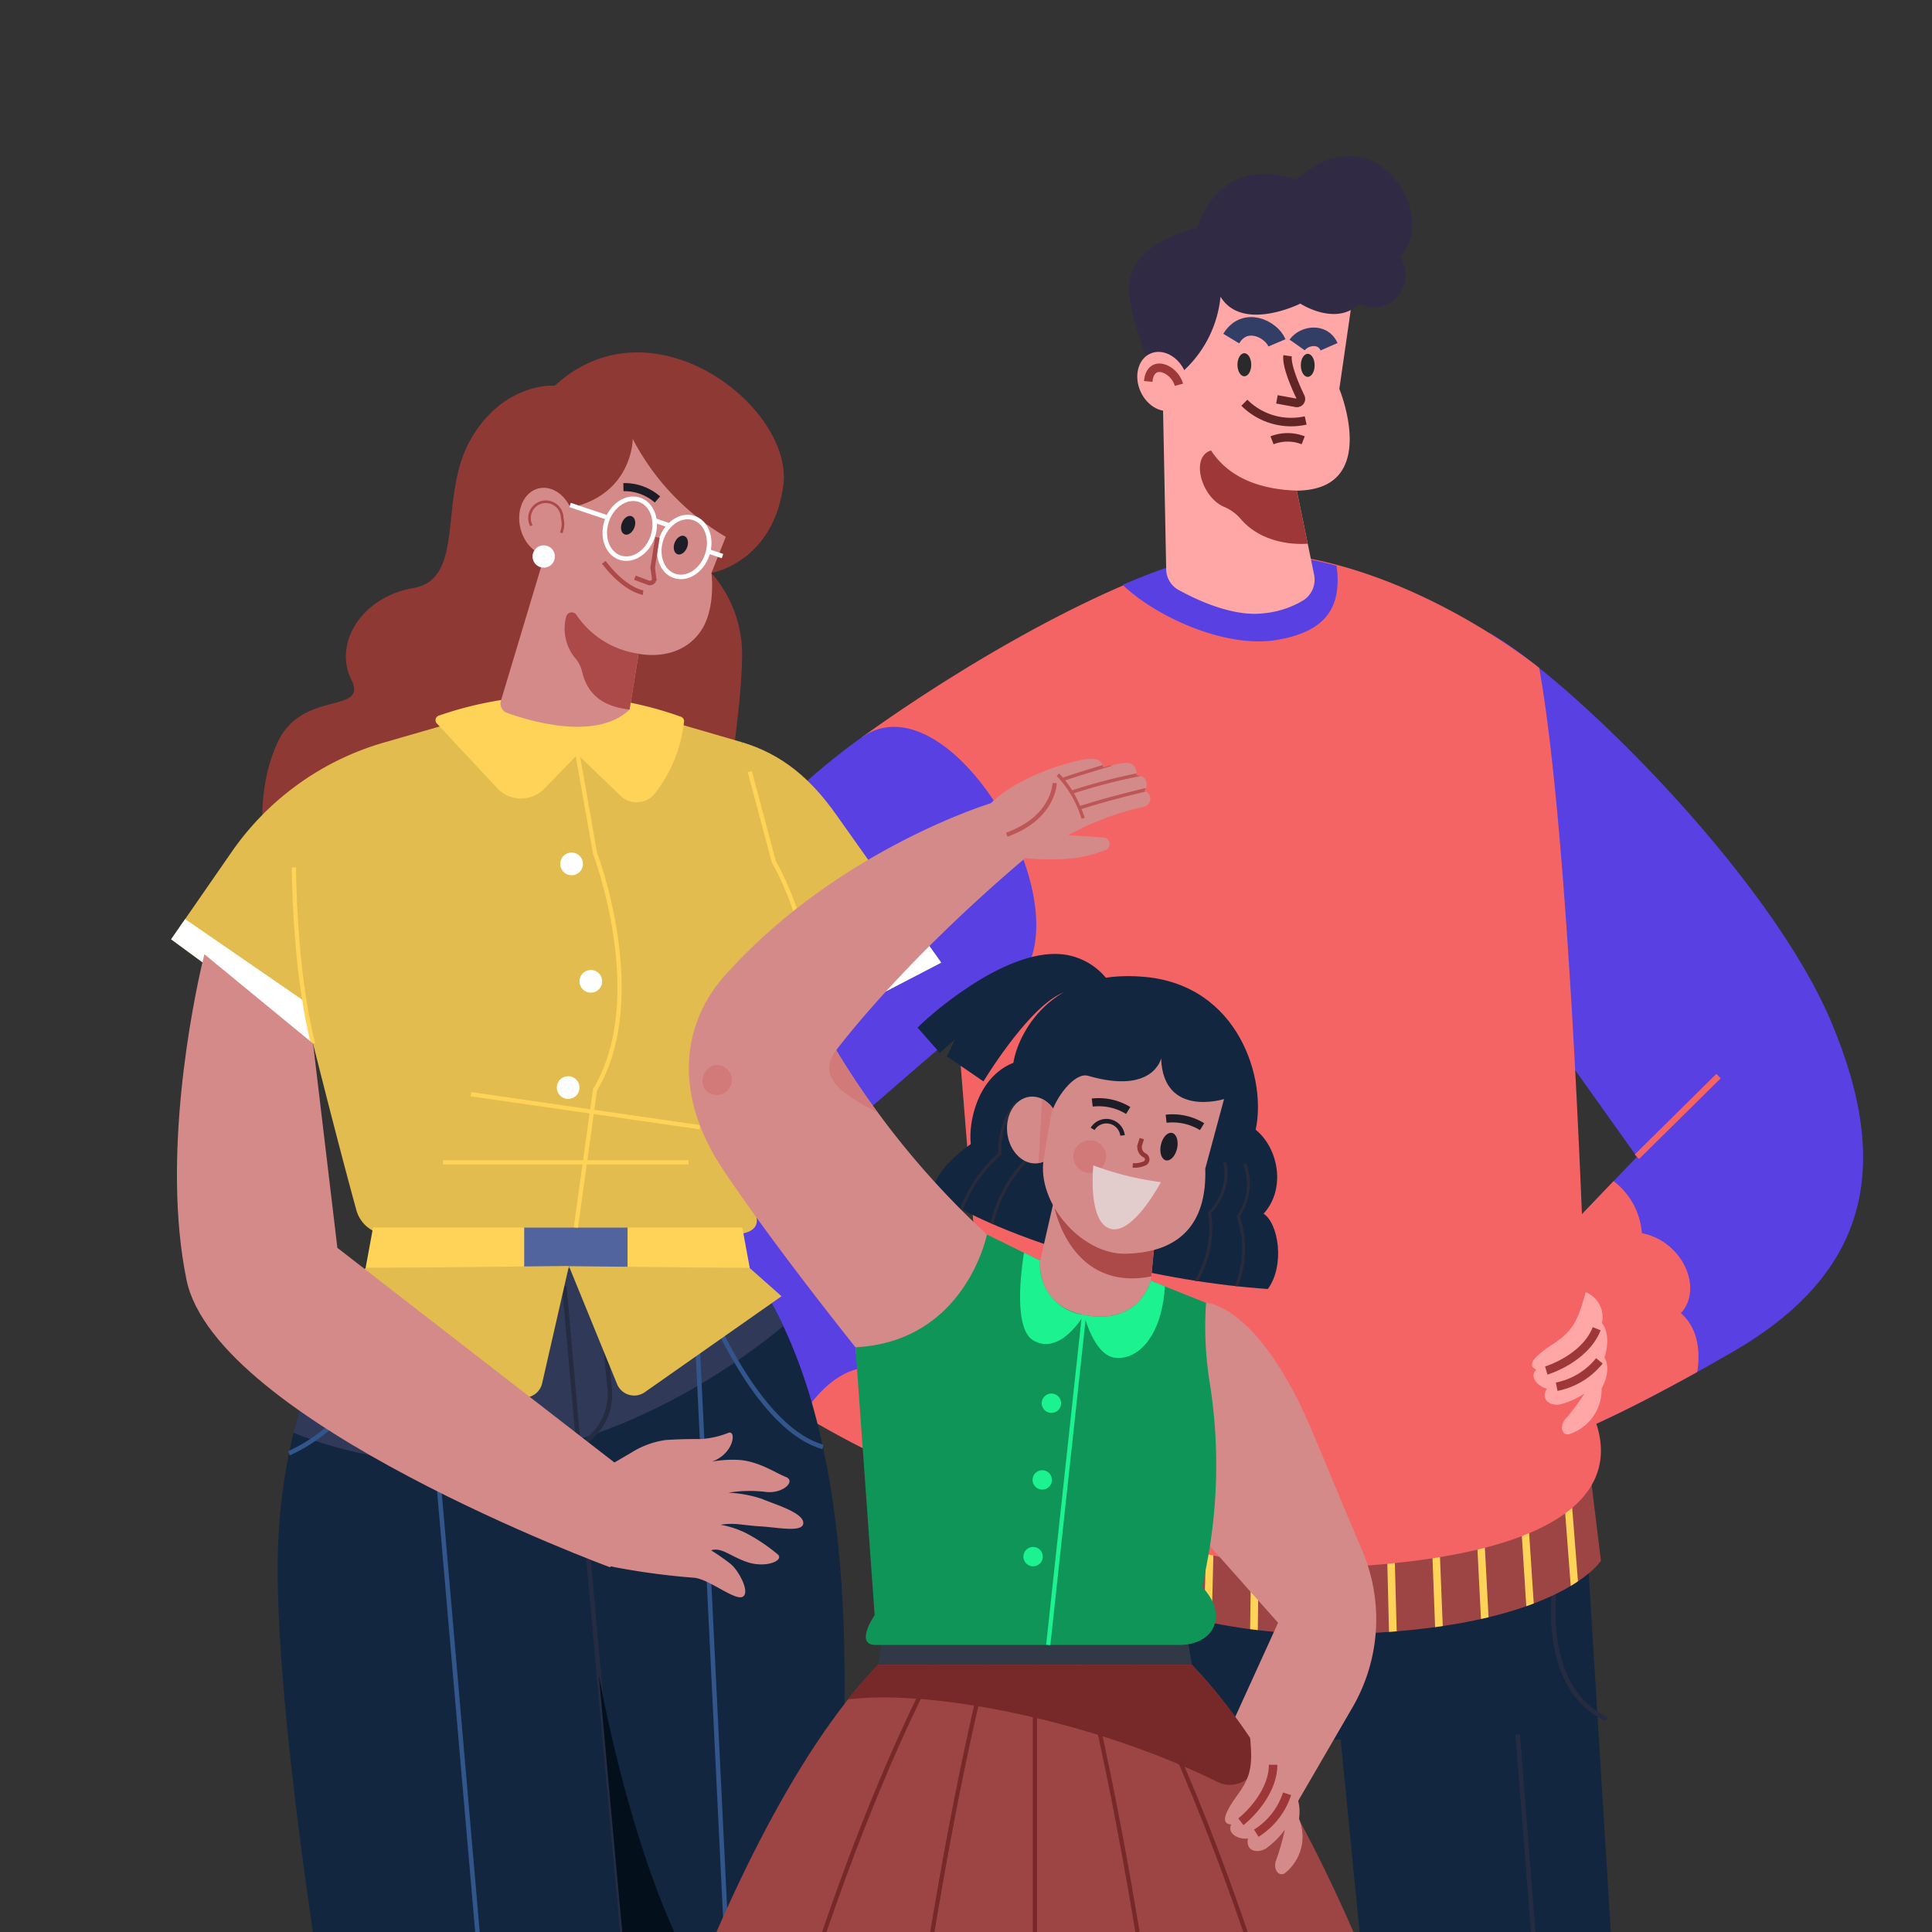 <svg xmlns="http://www.w3.org/2000/svg" xmlns:xlink="http://www.w3.org/1999/xlink" width="219.5" height="219.5" viewBox="0 0 219.5 219.5"><rect x="0" y="0" width="219.5" height="219.5" fill="#333333" stroke="none"/><defs><clipPath id="a"><rect width="219.5" height="219.5" fill="none"/></clipPath></defs><g transform="translate(-901 -6651.199)"><g transform="translate(901 6651.2)"><g transform="translate(0 -0.001)" clip-path="url(#a)"><path d="M120.32,181.573,109.2,334.071,130,338.451,153,206.564l4.593-.161L170.58,338.451l24.315-2.854-9.363-152.029Z" transform="translate(-5.278 -8.774)" fill="#12263f"/><line x1="1.52" y2="14.227" transform="translate(148.471 183.537)" fill="none" stroke="#e5d4bf" stroke-miterlimit="10" stroke-width="0.966"/><path d="M129.893,187.1s1.843,18.339-12.553,20.592" transform="translate(-5.671 -9.041)" fill="none" stroke="#e5d4bf" stroke-miterlimit="10" stroke-width="0.966"/><path d="M185.741,188.173s-2.358,12.5,5.773,16.25" transform="translate(-8.961 -9.093)" fill="none" stroke="#252b41" stroke-miterlimit="10" stroke-width="0.512"/><path d="M162.217,192.857c-.161.323,1.2,10.806-5.884,11.362" transform="translate(-7.555 -9.32)" fill="none" stroke="#e5d4bf" stroke-miterlimit="10" stroke-width="0.966"/><path d="M186.489,175.922l1.188,9.712s-4.946,7.789-29.426,8.326-38.439-11.81-38.439-11.81l1.4-10.335Z" transform="translate(-5.79 -8.303)" fill="#9d4545"/><path d="M170.6,174.918l.835.052.724,18.222c-.284.042-.574.083-.867.123Z" transform="translate(-8.245 -8.453)" fill="#ffd357"/><path d="M165.324,174.586l.834.052.514,19.138c-.285.023-.581.042-.872.064Z" transform="translate(-7.99 -8.437)" fill="#ffd357"/><path d="M175.892,175.251l.837.052.89,16.905c-.28.068-.568.133-.86.2Z" transform="translate(-8.501 -8.469)" fill="#ffd357"/><path d="M181.189,175.584l.837.052.985,15.024c-.274.1-.555.208-.847.311Z" transform="translate(-8.757 -8.485)" fill="#ffd357"/><path d="M188.29,188.159c-.253.17-.522.344-.821.522l-.974-12.764.838.052Z" transform="translate(-9.013 -8.501)" fill="#ffd357"/><path d="M160.053,174.254l.832.052.276,19.74c-.292.009-.576.021-.874.028Z" transform="translate(-7.735 -8.421)" fill="#e5d4bf"/><path d="M144.264,173.263l.828.052-.481,19.423c-.292-.059-.579-.122-.866-.184Z" transform="translate(-6.947 -8.373)" fill="#ffd357"/><path d="M128.555,172.276l.824.051-.956,15.077c-.284-.144-.561-.286-.831-.427Z" transform="translate(-6.166 -8.325)" fill="#e5d4bf"/><path d="M123.345,171.948l.822.051-.957,12.549c-.291-.189-.559-.369-.812-.542Z" transform="translate(-5.915 -8.309)" fill="#e5d4bf"/><path d="M133.779,172.6l.825.051-.859,17.02c-.285-.111-.57-.223-.847-.335Z" transform="translate(-6.423 -8.341)" fill="#e5d4bf"/><path d="M149.522,173.593l.829.052-.235,19.942c-.291-.035-.584-.068-.872-.106Z" transform="translate(-7.213 -8.389)" fill="#ffd357"/><path d="M155.642,194.022c-.3-.011-.583-.03-.875-.046l.022-20.054.83.052Z" transform="translate(-7.48 -8.405)" fill="#e5d4bf"/><path d="M139.016,172.933l.827.052-.695,18.457c-.29-.085-.574-.171-.857-.259Z" transform="translate(-6.684 -8.357)" fill="#e5d4bf"/><path d="M177.785,75.545c8.66,4.782,31.654,27.169,38.84,44.16s3.894,28.859-11.291,37.606-20.5,10.147-20.5,10.147l-3.382-18.682,13.112-13.7-15.85-22.254Z" transform="translate(-8.592 -3.65)" fill="#5840e2"/><line y1="9.168" x2="9.275" transform="translate(185.972 122.256)" fill="none" stroke="#f46464" stroke-miterlimit="10" stroke-width="0.708"/><path d="M195.32,146.917c4.648.923,7,6.292,4.433,9.084,2.075,1.837,2.179,4.589,1.859,6.687-12.2,6.776-16.59,7.933-16.59,7.933l-3.381-18.682L192.1,141.005a8.183,8.183,0,0,1,3.218,5.912" transform="translate(-8.779 -6.814)" fill="#f46464"/><path d="M146.347,65.9c-8.931,0-27.89,9.878-43.458,21.044l1.459,4.378,9.385,28.155,3.258,40.336a16.832,16.832,0,0,0,8.065,13.052,58.816,58.816,0,0,0,34.846,8.213c26.628-1.9,29.419-10.843,25.553-18.184,0,0-1.537-61.086-5.608-83.829,0,0-16.087-13.169-33.5-13.165" transform="translate(-4.973 -3.184)" fill="#f46464"/><path d="M124.806,164.663a59.118,59.118,0,0,0,7.086-1.449c2.577-.805,4.349-.805,4.107.724s-5.454,2.175-5.586,3.221,1.881,3.221,5.693,3.758c4.106.578,5.53,1.248,3.276,3.093.482,1.04-1.094,2.249-1.957,2.329-.379,1.369-2.138,2.335-4.279,2.175a12.089,12.089,0,0,1-4.116-1.194s.115,2.525,2.318,3.127,1.323,1.861-1.231,1.53-3.872-3.914-5.52-5.307a41.949,41.949,0,0,0-4.221-2.974Z" transform="translate(-5.818 -7.861)" fill="#e06f6f"/><path d="M138.91,174.458a13.3,13.3,0,0,1-8.3-2.51" transform="translate(-6.312 -8.309)" fill="none" stroke="#9e3838" stroke-miterlimit="10" stroke-width="0.966"/><path d="M137.19,176.917a17.665,17.665,0,0,1-7.72-1.181" transform="translate(-6.257 -8.492)" fill="none" stroke="#9e3838" stroke-miterlimit="10" stroke-width="0.966"/><path d="M147.852,65.9a46.235,46.235,0,0,1,10.476,1.555c.625,4.65-1.133,7.48-6.772,8.43-6,1.013-13.955-2.786-17.527-6.258,5.567-2.4,10.424-3.811,13.823-3.727" transform="translate(-6.478 -3.184)" fill="#5840e2"/><path d="M188.991,154.256c-.864,3.152-1.411,4.395-3.651,5.858s-3.087,2.462-1.945,2.945c-.882.781.2,1.959,1.2,2.161-.761,1.223.3,1.969,1.45,1.806a9.291,9.291,0,0,0,2.811-1.249,25.99,25.99,0,0,1-2.1,2.825c-.776.791-.5,1.948.316,1.809a5.3,5.3,0,0,0,3.727-5.207c1.229-2.258.326-3.516.326-3.516s.877-2.465-.287-3.921a3.056,3.056,0,0,0-1.852-3.513" transform="translate(-8.839 -7.454)" fill="#ffa7a7"/><path d="M184.6,163.377s4.382-1.318,5.726-4.751" transform="translate(-8.922 -7.665)" fill="none" stroke="#9e3838" stroke-miterlimit="10" stroke-width="0.966"/><path d="M185.837,165.4a8.274,8.274,0,0,0,4.856-2.944" transform="translate(-8.981 -7.85)" fill="none" stroke="#9e3838" stroke-miterlimit="10" stroke-width="0.966"/><path d="M120.608,160.872l4.832,2.98a9.487,9.487,0,0,1-1.875,8.812c-3.52,4.386-7.225,5.049-7.225,5.049l-4.509-4.1Z" transform="translate(-5.405 -7.774)" fill="#d1932a"/><path d="M160.323,35.731l-1.449,10.028s4.751,11.473-4.832,11.553l1.965,9.548a2.794,2.794,0,0,1-1.2,2.9,10.571,10.571,0,0,1-4.464,1.48c-3.493.458-7.636-1.486-9.74-2.648a2.7,2.7,0,0,1-1.4-2.312L138.8,45.758l5.332-13.224Z" transform="translate(-6.708 -1.571)" fill="#ffa7a7"/><path d="M154.257,58.338c-3.356-.108-7.435-1.02-9.744-4.563-2.386.716-1.123,5.336,1.526,6.428a5,5,0,0,1,1.867,1.381c2.847,3.3,7.592,2.783,7.592,2.783Z" transform="translate(-6.923 -2.598)" fill="#9e3838"/><path d="M155.295,43.548c0,.722.351,1.309.785,1.309s.785-.586.785-1.309-.351-1.309-.785-1.309-.785.586-.785,1.309" transform="translate(-7.505 -2.04)" fill="#2a2a2a"/><path d="M147.729,43.477c0,.722.351,1.309.785,1.309s.785-.586.785-1.309-.351-1.309-.785-1.309-.785.586-.785,1.309" transform="translate(-7.14 -2.037)" fill="#2a2a2a"/><path d="M153.655,42.471c-.154,1.08.846,3.413,1.469,4.7a.459.459,0,0,1-.5.652l-2.181-.4" transform="translate(-7.368 -2.052)" fill="none" stroke="#612525" stroke-miterlimit="10" stroke-width="0.966"/><path d="M155.52,50.091a7.519,7.519,0,0,1-6.965-2.013" transform="translate(-7.18 -2.323)" fill="none" stroke="#612525" stroke-miterlimit="10" stroke-width="0.966"/><path d="M155.4,52.544a4.864,4.864,0,0,0-3.543,0" transform="translate(-7.339 -2.521)" fill="none" stroke="#612525" stroke-miterlimit="10" stroke-width="0.966"/><path d="M152.183,40.833c-.684-1.61-3.664-3.02-5.194-.483" transform="translate(-7.104 -1.882)" fill="none" stroke="#333e67" stroke-miterlimit="10" stroke-width="2.107"/><path d="M158.482,41.336c-.724-1.651-2.859-1.289-3.624-.2" transform="translate(-7.484 -1.942)" fill="none" stroke="#333e67" stroke-miterlimit="10" stroke-width="2.107"/><path d="M141.112,42.9a13.152,13.152,0,0,0,4.066-8.286c2.5,4.066,9.068.78,9.068.78s4.066,2.658,6.724,0c3.284,1.722,6.647-2.1,4.635-5.325,4.509-4.833-2.939-16.721-11.839-8.747-8.91-3.063-11.246,5.473-11.246,5.473s-8.756,1.719-7.662,7.974a29.942,29.942,0,0,0,3.752,10.32Z" transform="translate(-6.513 -0.9)" fill="#312a45"/><path d="M136.131,46.485c.774,1.749,2.533,2.666,3.929,2.047s1.9-2.536,1.127-4.285-2.533-2.665-3.929-2.047-1.9,2.536-1.127,4.285" transform="translate(-6.562 -2.029)" fill="#ffa7a7"/><path d="M140.564,45.836c-.483-1.825-3.221-3.066-3.49-.379" transform="translate(-6.625 -2.121)" fill="none" stroke="#9e3838" stroke-miterlimit="10" stroke-width="0.966"/><path d="M101.273,87.957c-10.881,7.691-24.91,23.319-30.063,36.623s1.933,26.027,8.375,30.859,22.386,14.144,28.024,16.171,13.672-7.85,12.231-13.54-21.572-24.534-21.572-24.534,12.615-11.1,19.989-17.148c9.4-7.708-6.729-35.678-16.983-28.43" transform="translate(-3.356 -4.193)" fill="#5840e2"/><path d="M99.28,135.646s-3.866-4.613-8.858-5.206" transform="translate(-4.37 -6.303)" fill="none" stroke="#632222" stroke-miterlimit="10" stroke-width="0.708"/><path d="M84.094,136.578a15.859,15.859,0,0,1-9.859,14.68,27.327,27.327,0,0,1-3.025-25,49.25,49.25,0,0,1,2.132-4.7,15.86,15.86,0,0,1,10.753,15.013" transform="translate(-3.356 -5.874)" fill="#e5d4bf"/><path d="M102.406,162.572c-1.4-3.221,0-7.73,5.583-7.516a6.923,6.923,0,0,1,2.3-7.946c5.051,5.288,10.127,11.121,10.824,13.875,1.441,5.691-6.6,15.568-12.232,13.541a104.206,104.206,0,0,1-13.051-6.655c1.39-2.141,3.637-4.748,6.574-5.3" transform="translate(-4.631 -7.109)" fill="#f46464"/><line x1="16.213" y2="119.34" transform="translate(115.395 197.058)" fill="none" stroke="#252b41" stroke-miterlimit="10" stroke-width="0.512"/><line x2="9.28" y2="118.282" transform="translate(172.432 197.058)" fill="none" stroke="#252b41" stroke-miterlimit="10" stroke-width="0.512"/><path d="M64.554,45.849s-5.767-.463-9.54,6.062-.5,15.881-6.521,16.925-9.072,6.382-7.072,10.387-5.56,1.113-8.359,7.137-1.4,12.73-1.4,12.73L83.6,95.622s2.07-12.005,2.211-18.493a14.07,14.07,0,0,0-3.473-10s7.012-1.167,8.173-9.983S75.63,35.669,64.554,45.849" transform="translate(-1.513 -2.032)" fill="#8f3935"/><path d="M88.576,88.608c4.559,1.359,7.82,4.136,10.718,8.242s11.919,16.8,11.919,16.8L92.7,123.274Z" transform="translate(-4.281 -4.281)" fill="#e3bc4f"/><path d="M109.621,112.285l1.78,2.506L92.89,124.418l-.392-3.291Z" transform="translate(-4.47 -5.426)" fill="#fff"/><path d="M86.4,151.389H42.744s-9.076,11.653-9.921,31.1,7,63.521,7,63.521l-4.106,17L25.065,325.366l21.663,7.056L57.8,304.2l-2.48,28.225,24.114,1.716,8.574-71.126s6.642-23.285,8.333-45.143,1.84-49.875-9.949-66.48" transform="translate(-1.211 -7.316)" fill="#12263f"/><path d="M86.878,151.389a43.073,43.073,0,0,1,3.81,6.584C84.011,163.522,60.7,180.41,35.049,170.1c2.876-11.9,8.178-18.714,8.178-18.714Z" transform="translate(-1.694 -7.316)" fill="#303a58"/><path d="M48.647,151.8S45.911,167.285,34.5,172.448" transform="translate(-1.668 -7.335)" fill="none" stroke="#32568b" stroke-miterlimit="10" stroke-width="0.512"/><path d="M83.151,152.468S89.156,169.4,97.52,171.759" transform="translate(-4.019 -7.368)" fill="none" stroke="#32568b" stroke-miterlimit="10" stroke-width="0.512"/><path d="M67.372,153.546s5.95,67.684,7.4,81.726c1.432,13.9,1.062,21.21-1.127,27.927" transform="translate(-3.256 -7.42)" fill="none" stroke="#252b41" stroke-miterlimit="10" stroke-width="0.512"/><path d="M74.261,237.514c-.614-5.958-2.039-21.577-3.476-37.583,0,0,5.273,30.486,15.583,39.96a8.95,8.95,0,0,0,4.4,2.392,3.942,3.942,0,0,1,3.167,4.661c-2.189,10.707-12.96,89.541-12.96,89.541l-24.113-1.716,2.9-29.036c2.189-6.717,15.929-54.321,14.5-68.218" transform="translate(-2.748 -9.662)" fill="#040f1c"/><line x1="20.996" y1="3.208" transform="translate(55.721 165.569)" fill="none" stroke="#252b41" stroke-miterlimit="10" stroke-width="0.512"/><line x1="23.549" y1="5.762" transform="translate(51.96 167.174)" fill="none" stroke="#252b41" stroke-miterlimit="10" stroke-width="0.512"/><path d="M71.375,152.468l1.23,12.67a6.6,6.6,0,0,1-2.569,5.884l-.968.738" transform="translate(-3.338 -7.368)" fill="none" stroke="#252b41" stroke-miterlimit="10" stroke-width="0.512"/><path d="M50.085,158.88l6.771,78.292a45.848,45.848,0,0,1-.949,14.02L36.154,324.075" transform="translate(-1.747 -7.678)" fill="none" stroke="#32568b" stroke-miterlimit="10" stroke-width="0.512"/><path d="M83.1,157.988l3.671,75.554a75.183,75.183,0,0,1-3.689,27.178l-.888,2.694" transform="translate(-3.973 -7.634)" fill="none" stroke="#32568b" stroke-miterlimit="10" stroke-width="0.512"/><path d="M57.6,84.706,44.608,88.455a31.765,31.765,0,0,0-17.3,12.427l-6.876,9.926,16.121,11.848s2.725,10.936,4.92,18.913a3.814,3.814,0,0,0,3.677,2.8H83.833c6.793,0,.453-5.754.453-5.754s1.177-1.493.815-5.331c0,0,5.345-2.7,7.427-11.24s-3.622-20.041-3.622-20.041L85.283,88.419l-12.77-3.713Z" transform="translate(-0.988 -4.093)" fill="#e3bc4f"/><path d="M43.643,151.155H87.294l-.85-4.607H44.492Z" transform="translate(-2.109 -7.082)" fill="#ffd357"/><rect width="11.743" height="4.607" transform="translate(59.555 139.466)" fill="#51649d"/><path d="M68.748,88.893l2.174,12.317s6.28,16.49,0,26.9l-2.174,15.648" transform="translate(-3.323 -4.295)" fill="none" stroke="#ffd357" stroke-miterlimit="10" stroke-width="0.481"/><path d="M66.7,83.056a41.1,41.1,0,0,0-14.34,2.264.541.541,0,0,0-.222.879l6.871,7.364a3.692,3.692,0,0,0,5.348.053l3.775-3.889,4.881,4.7a2.648,2.648,0,0,0,3.994-.382,16.123,16.123,0,0,0,3.225-8.068.539.539,0,0,0-.35-.531A40.8,40.8,0,0,0,66.7,83.056" transform="translate(-2.513 -4.013)" fill="#ffd357"/><path d="M89.51,92.113l2.733,10.25s5.651,9.435,3.716,19.452" transform="translate(-4.326 -4.451)" fill="none" stroke="#ffd357" stroke-miterlimit="10" stroke-width="0.481"/><path d="M22.02,109.724l13.642,9.395.893,4.745L20.433,112.016Z" transform="translate(-0.988 -5.302)" fill="#fff"/><path d="M43.4,151.377l-4.879,4.378L60.529,165.9a2.1,2.1,0,0,0,2.927-1.44L66.5,151.135Z" transform="translate(-1.861 -7.303)" fill="#e3bc4f"/><path d="M67.923,151.157l5.465,13.391a2.1,2.1,0,0,0,3.152.926l15.535-10.9-3.609-3.2Z" transform="translate(-3.283 -7.304)" fill="#e3bc4f"/><line x1="25.994" y1="3.749" transform="translate(53.501 124.317)" fill="none" stroke="#ffd357" stroke-miterlimit="10" stroke-width="0.481"/><line x1="27.896" transform="translate(50.33 132.06)" fill="none" stroke="#ffd357" stroke-miterlimit="10" stroke-width="0.481"/><path d="M66.888,103.069a1.287,1.287,0,1,0,1.287-1.287,1.286,1.286,0,0,0-1.287,1.287" transform="translate(-3.233 -4.918)" fill="#fff"/><path d="M69.182,117.088a1.287,1.287,0,1,0,1.287-1.287,1.286,1.286,0,0,0-1.287,1.287" transform="translate(-3.344 -5.596)" fill="#fff"/><path d="M66.478,129.771a1.287,1.287,0,1,0,1.287-1.287,1.286,1.286,0,0,0-1.287,1.287" transform="translate(-3.213 -6.209)" fill="#fff"/><path d="M35.089,103.55s0,11.462,2.174,20.016" transform="translate(-1.696 -5.004)" fill="none" stroke="#ffd357" stroke-miterlimit="10" stroke-width="0.481"/><path d="M74.774,52.411s0,7.064-8.454,8.031L59.8,82.143a1.125,1.125,0,0,0,.7,1.385c2.7.968,10.2,3.193,13.917-.383l1.027-6.34s4.529,1.056,7.035-2.536c1.781-2.553,1.237-6.642,1.237-6.642l1.63-4.106a27.767,27.767,0,0,1-10.566-11.11" transform="translate(-2.888 -2.532)" fill="#d58a8a"/><path d="M75.81,77.8a10.228,10.228,0,0,1-7.066-4.419.649.649,0,0,0-1.168.256,5.288,5.288,0,0,0,.941,4.558,3.711,3.711,0,0,1,.869,1.621c.533,2.294,2.029,3.968,5.4,4.325Z" transform="translate(-3.26 -3.532)" fill="#ac4949"/><path d="M62.126,62.846c.52,2.1,2.279,3.471,3.93,3.062s2.568-2.442,2.048-4.542-2.279-3.472-3.93-3.062-2.568,2.442-2.048,4.542" transform="translate(-2.995 -2.813)" fill="#d58a8a"/><path d="M66.821,63.429a2.64,2.64,0,0,0,.111-1.675,1.857,1.857,0,1,0-3.5.867" transform="translate(-3.061 -2.895)" fill="none" stroke="#ac4949" stroke-miterlimit="10" stroke-width="0.3"/><path d="M63.58,66.372a1.267,1.267,0,1,0,1.267-1.267,1.267,1.267,0,0,0-1.267,1.267" transform="translate(-3.073 -3.146)" fill="#fff"/><path d="M78.928,64.249c-.608,1.815.069,3.679,1.514,4.164s3.109-.595,3.717-2.411-.069-3.679-1.514-4.164S79.536,62.434,78.928,64.249Z" transform="translate(-3.804 -2.982)" fill="none" stroke="#fff" stroke-miterlimit="10" stroke-width="0.512"/><path d="M72.423,62.069c-.608,1.815.069,3.679,1.514,4.164s3.109-.595,3.717-2.411-.069-3.679-1.514-4.164S73.031,60.254,72.423,62.069Z" transform="translate(-3.489 -2.877)" fill="none" stroke="#fff" stroke-miterlimit="10" stroke-width="0.512"/><line x1="1.708" y1="0.573" transform="translate(74.356 59.131)" fill="none" stroke="#fff" stroke-miterlimit="10" stroke-width="0.512"/><line x1="4.31" y1="1.445" transform="translate(64.768 57.375)" fill="none" stroke="#fff" stroke-miterlimit="10" stroke-width="0.512"/><line x2="1.604" y2="0.538" transform="translate(80.482 62.641)" fill="none" stroke="#fff" stroke-miterlimit="10" stroke-width="0.512"/><path d="M80.532,64.757c-.215.573-.073,1.155.317,1.3s.881-.2,1.1-.771.073-1.155-.317-1.3-.881.2-1.1.771" transform="translate(-3.887 -3.09)" fill="#1c1d26"/><path d="M74.237,62.39c-.215.573-.073,1.155.317,1.3s.881-.2,1.1-.771.073-1.155-.317-1.3-.881.2-1.1.771" transform="translate(-3.583 -2.975)" fill="#1c1d26"/><path d="M78.358,64.148l-.544,3.445.166,1.207a.475.475,0,0,1-.635.51l-1.554-.572" transform="translate(-3.663 -3.099)" fill="none" stroke="#ac4949" stroke-miterlimit="10" stroke-width="0.512"/><path d="M76.547,70.572s-2.023-.242-4.468-3.441" transform="translate(-3.484 -3.243)" fill="none" stroke="#ac4949" stroke-miterlimit="10" stroke-width="0.512"/><path d="M78.292,59.557a5.665,5.665,0,0,0-3.866-1.4" transform="translate(-3.597 -2.81)" fill="none" stroke="#1c1d26" stroke-miterlimit="10" stroke-width="0.922"/><path d="M24.24,113.917s-.106.412-.278,1.166c-1.053,4.6-4.6,21.919-1.756,35.806,3.305,16.161,48.113,32.675,48.113,32.675l7.419-6.543L39.351,147.275l-2.763-23.207" transform="translate(-1.021 -5.505)" fill="#d58a8a"/><path d="M89.786,178.574a13.868,13.868,0,0,0-3.868-.719,14.864,14.864,0,0,1,4.284-.085c1.957.218,3.413-1.248,2.253-1.7s-3.157-1.845-5.482-1.947a12.889,12.889,0,0,0-2.917.2c2.554-.906,2.834-3.742,1.793-3.242a10.178,10.178,0,0,1-3.047.678s-2.121-.027-4.021.112a9.886,9.886,0,0,0-3.906,1.442l-9.324,5.446s3.28,6.795,7.509,7.566A81.9,81.9,0,0,0,82,187.515c1.685.11,4.7,2.677,5.563,2.153s-.5-2.991-1.362-3.7a24.634,24.634,0,0,0-2.242-1.566c1.211-.4,2.243.74,4.2,1.367s4.018-.138,3.429-.857a20.181,20.181,0,0,0-3.581-2.425,10.716,10.716,0,0,0-2.975-.99c1.632-.267,2.538.07,4.52.182s4.9.757,4.882-.4-3.168-2.082-4.649-2.7" transform="translate(-3.168 -8.264)" fill="#d58a8a"/><path d="M143.814,155.534s6.009.063,12.212,14.952q3.36,8.067,5.55,13.23a19.938,19.938,0,0,1-1.123,17.786l-7.817,13.456-7.7-7.556,7.066-15.52-11.417-12.85Z" transform="translate(-6.795 -7.516)" fill="#d58a8a"/><path d="M104.818,198.573h35.656l-.553-3.352h-34.55Z" transform="translate(-5.066 -9.434)" fill="#313946"/><path d="M148.026,133.985c1.257-5.608-1.805-16.4-12.634-17.372s-14.406,6.671-14.89,9.765c-4.061,1.612-5.128,6.72-4.837,9.234-3.191,2.32-3.865,3.728-4.541,5.465,10.6,6.572,26.688,10.225,38.29,11,1.964-2.685,1.213-7.454-.485-8.551,2.568-2.817,1.7-7.45-.9-9.54" transform="translate(-5.37 -5.631)" fill="#12263f"/><path d="M104.347,189.076l-3.178-31.632S91.889,145.9,86.128,137.262s-4.635-16.652.215-22.075c12.776-14.286,30.2-19.552,30.2-19.552,3.743-3.587,10.446-5.127,11.5-5.063,1.317.081,1.242,1,1.242,1a16.619,16.619,0,0,1,2.419-.512c.917-.077,1.481.37,1.368,1.411a1.063,1.063,0,0,1,.936,1.747.949.949,0,0,1,.653.874.908.908,0,0,1-.712.935,32.72,32.72,0,0,0-8.611,3.237l4.029.261a.735.735,0,0,1,.226,1.415,15.963,15.963,0,0,1-3.512.925,27.408,27.408,0,0,1-5.623,0c-14.277,12.082-21.474,21.828-21.474,21.828A96.441,96.441,0,0,0,116.1,144.633l6.053,2.973,1.654-7.233,11.7,1.67-.781,7.836,5.339,2.143-.54,33.351Z" transform="translate(-3.975 -4.376)" fill="#d58a8a"/><path d="M135.689,152.625s-1.215,4.929-7.21,3.962-5.362-6.235-5.362-6.235l-6.054-2.973s-2.411,12.161-14.933,12.812l2.176,30.431s-2.321,3.384.1,3.384h34.519c3.964,0,5.607-3.384,2.61-6.575l.577-2.992a59.389,59.389,0,0,0,.224-20.47,39.868,39.868,0,0,1-.377-8.828Z" transform="translate(-4.936 -7.122)" fill="#0e9557"/><line x1="4.062" y2="37.49" transform="translate(119.095 149.394)" fill="none" stroke="#1cf290" stroke-miterlimit="10" stroke-width="0.481"/><path d="M132.891,161.639c-2.351-.3-3.479-4.857-3.479-4.857h0c.126.025.25.05.383.072,5.995.967,7.21-3.962,7.21-3.962l1.592.639c-.339,5.77-3.125,8.444-5.708,8.109" transform="translate(-6.254 -7.388)" fill="#1cf290"/><path d="M129.04,156.617l0,0s-2.708,4.712-5.77,2.888c-2.276-1.356-1.349-8.083-1.042-9.955l1.836.9a5.692,5.692,0,0,0,4.974,6.162" transform="translate(-5.886 -7.227)" fill="#1cf290"/><path d="M120.268,99.578c5.459-1.968,5.595-5.922,5.6-6.09l-.482-.01c0,.154-.148,3.8-5.28,5.645Z" transform="translate(-5.805 -4.517)" fill="#bd5656"/><path d="M136.279,93.947a1.61,1.61,0,0,1-.151.3.978.978,0,0,1,.166.09c-1.38.328-4.734,1.152-7.323,2,.127.31.251.635.369.984l-.365.124a12.11,12.11,0,0,0-2.822-4.874l.256-.288a5.43,5.43,0,0,1,.451.473c1.383-.473,3.358-1.076,4.507-1.422a.845.845,0,0,1,.039.266s.433-.124.974-.251l.023.079c-.034.01-3.233.953-5.281,1.646a11.54,11.54,0,0,1,.781,1.129,63.734,63.734,0,0,1,7.3-1.918,2.067,2.067,0,0,1-.007.214,1.244,1.244,0,0,1,.485.082,66.124,66.124,0,0,0-7.575,1.961,15.036,15.036,0,0,1,.719,1.436c2.653-.871,6.117-1.718,7.458-2.036" transform="translate(-6.097 -4.413)" fill="#bd5656"/><path d="M136.886,151.982c-9.146,1.8-10.99-7.777-10.99-7.777l10.725,2.107s.325.133.794.362Z" transform="translate(-6.084 -6.968)" fill="#ac4949"/><path d="M124.364,167.462a1.1,1.1,0,1,0,1.1-1.1,1.1,1.1,0,0,0-1.1,1.1" transform="translate(-6.01 -8.039)" fill="#1cf290"/><path d="M123.272,176.62a1.1,1.1,0,1,0,1.1-1.1,1.095,1.095,0,0,0-1.1,1.1" transform="translate(-5.958 -8.482)" fill="#1cf290"/><path d="M122.18,185.778a1.1,1.1,0,1,0,1.1-1.1,1.095,1.095,0,0,0-1.1,1.1" transform="translate(-5.905 -8.925)" fill="#1cf290"/><path d="M103.137,198.744h35.656c19.7,20.433,33.1,73.163,33.1,73.163-5.028,2.513-14.89.773-14.89.773s-7.542,4.641-18.205,1.741c-10.663,3.481-17.828,0-17.828,0s-7.165,3.481-17.829,0c-10.663,2.9-18.2-1.741-18.2-1.741s-9.863,1.741-14.891-.773c0,0,13.4-52.729,33.1-73.163" transform="translate(-3.385 -9.604)" fill="#9d4545"/><path d="M101.23,202.678c1.115-1.411,2.254-2.73,3.415-3.935H140.3a63.3,63.3,0,0,1,6.913,8.765,3.128,3.128,0,0,1-3.987,4.551c-14.072-6.957-32.465-10.569-42-9.381" transform="translate(-4.892 -9.604)" fill="#772828"/><path d="M160.156,272.679s-9.088-43.9-24.753-73.935" transform="translate(-6.544 -9.604)" fill="none" stroke="#772828" stroke-miterlimit="10" stroke-width="0.481"/><path d="M85.689,272.679s9.088-43.9,24.753-73.935" transform="translate(-4.141 -9.604)" fill="none" stroke="#772828" stroke-miterlimit="10" stroke-width="0.481"/><path d="M141.56,274.42s-4.471-44.93-12.178-75.676" transform="translate(-6.253 -9.604)" fill="none" stroke="#772828" stroke-miterlimit="10" stroke-width="0.481"/><path d="M104.925,274.42s4.471-44.93,12.178-75.676" transform="translate(-5.071 -9.604)" fill="none" stroke="#772828" stroke-miterlimit="10" stroke-width="0.481"/><line y1="75.676" transform="translate(117.58 189.14)" fill="none" stroke="#772828" stroke-miterlimit="10" stroke-width="0.481"/><path d="M144.141,144.54l-.019-.086.058-.065a6.145,6.145,0,0,0,1.7-5.583l.327-.1c.037.116.878,2.859-1.714,5.85a11.615,11.615,0,0,1-1.535,7.7l-.363-.057a11.236,11.236,0,0,0,1.544-7.65" transform="translate(-6.892 -6.702)" fill="#292b3a"/><path d="M147.64,144.969l-.033-.081.045-.074a6.14,6.14,0,0,0,.719-5.793l.305-.159c.056.108,1.355,2.666-.685,6.057a11.654,11.654,0,0,1-.226,7.931l-.353-.038a11.257,11.257,0,0,0,.228-7.844" transform="translate(-7.124 -6.71)" fill="#292b3a"/><path d="M118.951,137.376c-.068-4.038,2-5.828,2.094-5.9l.221.263c-.02.018-2.063,1.793-1.969,5.714l0,.085-.065.052a15.037,15.037,0,0,0-4.295,6.244c-.108-.054-.211-.11-.318-.166a15.693,15.693,0,0,1,4.33-6.29" transform="translate(-5.54 -6.353)" fill="#292b3a"/><path d="M122.054,138.23c-.454-4.012,1.437-5.993,1.518-6.075l.246.24c-.019.02-1.882,1.982-1.413,5.877l.01.084-.059.059a14.994,14.994,0,0,0-3.781,7.075c-.108-.047-.218-.09-.325-.138a15.572,15.572,0,0,1,3.8-7.12" transform="translate(-5.715 -6.386)" fill="#292b3a"/><path d="M120.249,135.062c.246,2.089,1.787,3.624,3.444,3.43s2.8-2.046,2.555-4.134-1.787-3.625-3.443-3.43-2.8,2.045-2.556,4.134" transform="translate(-5.81 -6.326)" fill="#d58a8a"/><path d="M124.394,131.2a4,4,0,0,1,2.037,3.176c.241,2.046-.856,3.854-2.458,4.11Z" transform="translate(-5.991 -6.34)" fill="#d27a7a"/><path d="M137.938,126.347s-.875,4.145-8.308,1.982c-1.6-.465-3.884,2.807-4.183,4.447-.249,1.366-.553,3.1-.859,5.054-.773,4.917,4.282,10.84,9.363,10.715,6.86-.17,9.173-4.22,9-9.665l2.136-7.909s-6.914,2.177-7.152-4.624" transform="translate(-6.017 -6.105)" fill="#d58a8a"/><path d="M128.181,137.564a1.863,1.863,0,1,0,2.314-1.383,1.907,1.907,0,0,0-2.314,1.383" transform="translate(-6.191 -6.577)" fill="#d27a7a"/><path d="M138.586,136.605c-.188.86.07,1.648.579,1.761s1.074-.5,1.263-1.356-.07-1.649-.579-1.761-1.073.5-1.263,1.356" transform="translate(-6.695 -6.535)" fill="#1c1d26"/><path d="M133.84,135.467a1.845,1.845,0,0,0-3.4-.745" transform="translate(-6.304 -6.468)" fill="none" stroke="#1c1d26" stroke-miterlimit="10" stroke-width="0.512"/><path d="M143.3,134.455a6.416,6.416,0,0,0-4.086-.9" transform="translate(-6.728 -6.451)" fill="none" stroke="#1c1d26" stroke-miterlimit="10" stroke-width="0.922"/><path d="M130.394,131.624a6.416,6.416,0,0,1,4.086.9" transform="translate(-6.302 -6.358)" fill="none" stroke="#1c1d26" stroke-miterlimit="10" stroke-width="0.922"/><path d="M136.263,135.936l-.207.641a1.049,1.049,0,0,0,.528,1.261.5.5,0,0,1,.025.891,2.838,2.838,0,0,1-1.382.249" transform="translate(-6.535 -6.569)" fill="none" stroke="#933636" stroke-miterlimit="10" stroke-width="0.512"/><path d="M138.2,141.029a34.658,34.658,0,0,1-7.677-1.9s-.677,6.338,1.885,7.183,5.792-5.287,5.792-5.287" transform="translate(-6.304 -6.723)" fill="#e3cccc"/><path d="M99.791,125.37a78.906,78.906,0,0,0,4.695,7.09c-4.708-2.419-6.776-4.283-4.695-7.09" transform="translate(-4.784 -6.058)" fill="#d27a7a"/><path d="M83.978,129.635a1.708,1.708,0,1,0,1.116-2.449,1.931,1.931,0,0,0-1.116,2.449" transform="translate(-4.055 -6.144)" fill="#d27a7a"/><path d="M132.492,119.779a7.5,7.5,0,0,0-6.212-5.817c-6.922-1-16.355,7.819-16.729,8.3l2.522,2.861,1.716-1.526-.908,1.929,4.15,2.838s6.611-10.965,10.552-10.3,3.274,2.574,3.274,2.574Z" transform="translate(-5.295 -5.503)" fill="#12263f"/><path d="M149.065,207.064c.312,3.254.242,4.61-1.331,6.773s-2.01,3.4-.772,3.445c-.546,1.042.878,1.762,1.89,1.593-.277,1.413.982,1.733,2,1.173a9.3,9.3,0,0,0,2.185-2.165,25.966,25.966,0,0,1-.955,3.384c-.443,1.014.22,2,.938,1.578a5.3,5.3,0,0,0,1.633-6.191c.346-2.547-.943-3.4-.943-3.4s-.056-2.614-1.663-3.562a3.054,3.054,0,0,0-2.979-2.626" transform="translate(-7.068 -10.006)" fill="#d58a8a"/><path d="M148.139,217.156s3.628-2.788,3.665-6.475" transform="translate(-7.159 -10.181)" fill="none" stroke="#9e3838" stroke-miterlimit="10" stroke-width="0.966"/><path d="M149.98,218.621a8.276,8.276,0,0,0,3.495-4.478" transform="translate(-7.248 -10.348)" fill="none" stroke="#9e3838" stroke-miterlimit="10" stroke-width="0.966"/></g></g></g></svg>